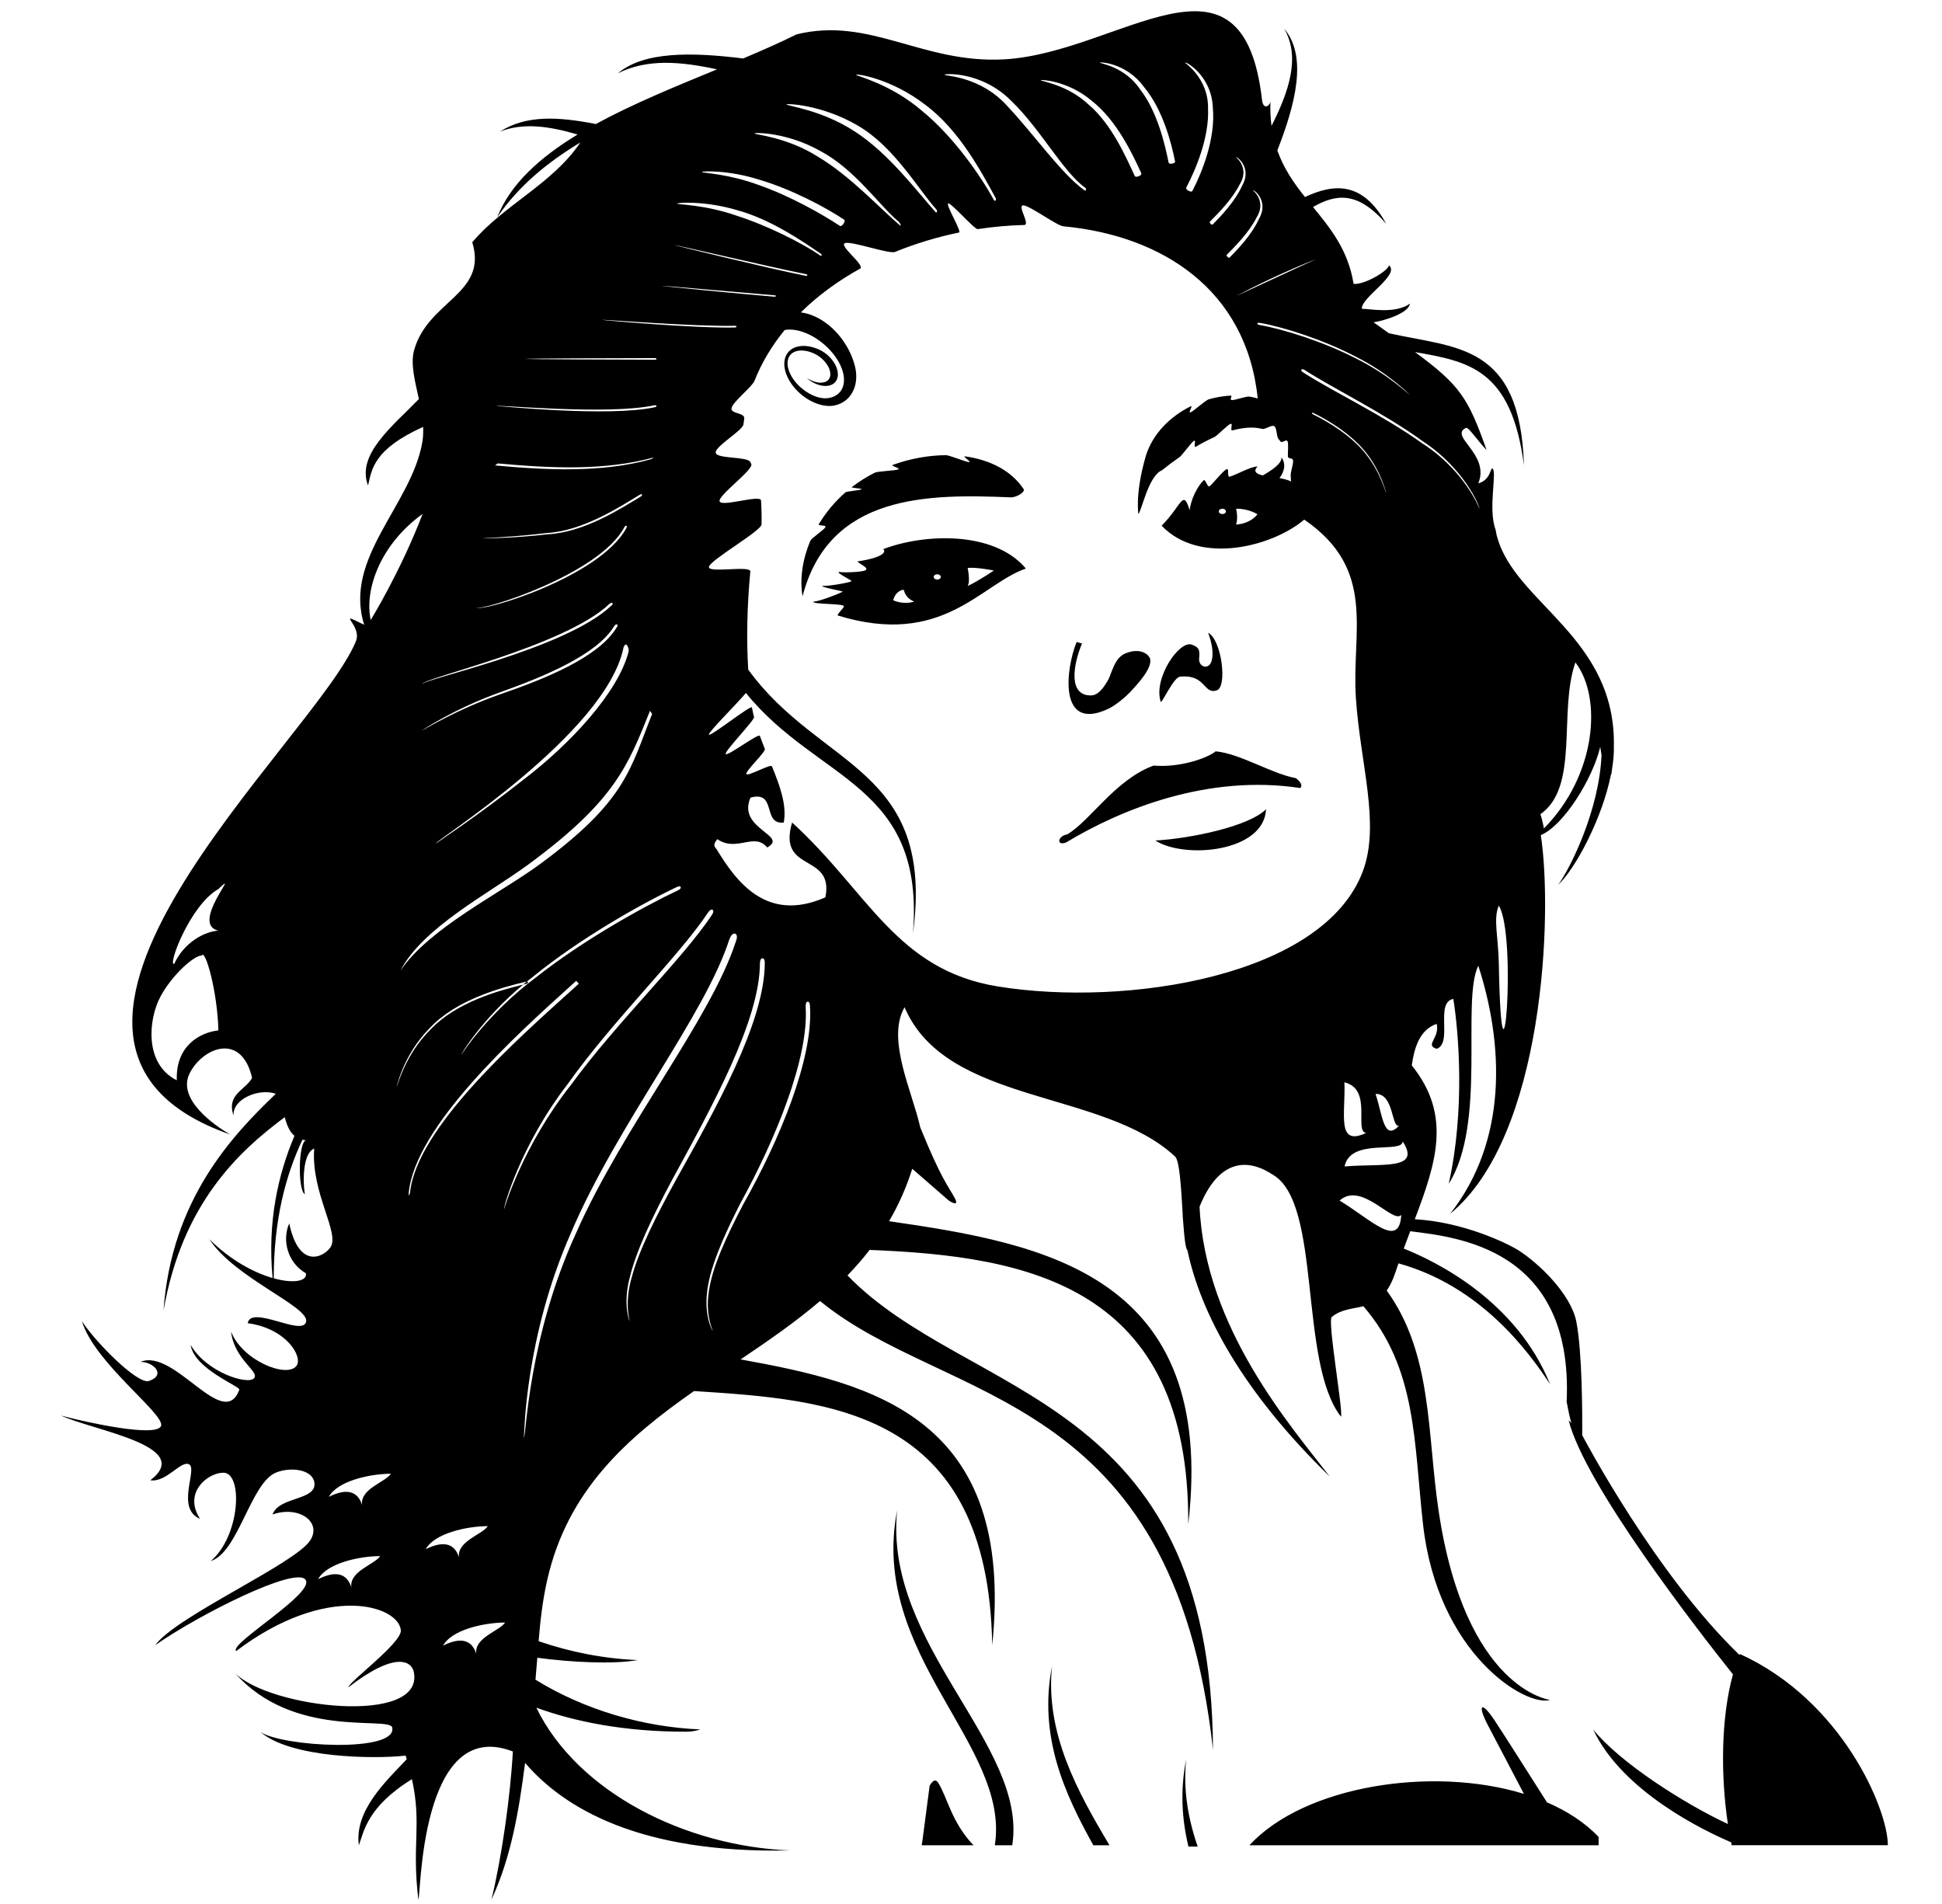 <?xml version="1.0" encoding="utf-8"?>
<!-- Generator: Adobe Illustrator 15.0.0, SVG Export Plug-In  -->
<!DOCTYPE svg PUBLIC "-//W3C//DTD SVG 1.1 Tiny//EN" "http://www.w3.org/Graphics/SVG/1.1/DTD/svg11-tiny.dtd">
<svg version="1.1" baseProfile="tiny"
	 xmlns="http://www.w3.org/2000/svg" xmlns:xlink="http://www.w3.org/1999/xlink" xmlns:a="http://ns.adobe.com/AdobeSVGViewerExtensions/3.0/"
	 x="0px" y="0px" width="607px" height="595px" viewBox="-19.05 -3.5 607 595" overflow="visible" xml:space="preserve">
<defs>
</defs>
<path d="M524.8,513.47c-0.04,0.1-0.08,0.22-0.12,0.32c-26.22-25.23-48.44-67.3-49.18-68.7c0.04-6.29,0.02-25.99-1.84-35.47
	c-1.71-8.73-11.83-18.35-18.04-22.29c-3.66-2.32-17.44-8.93-32.45-9.75c6.74-17.79,11.56-32.58-0.95-48.08
	c0.87-6.06,2.66-11.2,7.79-12.99c1.03,4.47-3.86,6.66,0,7.8c5.13-1.8-0.64-14.5,5.2-15.59c1.67,10.46,3.71,34.73-1.44,57.79
	c11.98-18.96,3.85-57.11,9.24-68.18c8,24.76,9.21,54.68-8.79,77.53c29.5-24.19,32.1-94.01,28.33-118.33
	c7.17-3.01,16.24-17.68,18.58-27.59c0.12,0.74,0.24,1.64,0.4,2.6c-0.75,17.18-9.65,35.13-13.54,40.51
	c5.43-5.1,13.77-20.77,16.5-34.5c0.03,0,0.06,0.01,0.1,0c0.12-0.72,0.19-1.41,0.29-2.12c0.34-2.13,0.52-4.2,0.52-6.16l-0.02-0.01
	c0.96-34.48-30.75-45.11-36.44-65.84c-0.15-0.38-0.24-0.81-0.31-1.26c-0.08-0.36-0.15-0.73-0.21-1.09
	c-2.48-6.67,0.62-18.43-1.03-19.15c-0.57-0.25-0.56,3.64-4.38,4.66c3.8-9.25-9.49-14.77-3.74-17.39c0.97,0.14,3.53,4.06,6.34,6.99
	c-5.77-16.35-8.32-20.26-22.38-30.64c16.77,2.96,30.13,5.26,34.06,35.42c-1.21-38.11-20.9-36.54-42.21-41.3
	c-1.51-1.08-3.11-2.21-4.81-3.43c3.06-0.41,10.95-2.77,11.37-5.81c-4.7,3.28-12.41,1.59-15.01,1.59
	c-0.39-3.46,11.98-10.54,8.49-13.57c-0.57,2.02-8.07,6.2-11.09,5.78c-1.69-10.54-7.18-17.29-12.68-24.02
	c7.18-4.09,13.91-5.08,22.88,5.25c-7.34-13.29-16.2-12.64-25.4-8.37c-3.42-4.31-6.61-8.85-8.63-14.56
	c5.63-14.44,9.5-29.32,2.16-38.03c5.09,8.85,1.51,19.52-3.98,30.37c-0.32-2.4-0.44-4.99-0.33-7.81c0.01,1.44-2.11,2.95-2.6,0
	c-5.89-52.92-44.52-15.04-80.56-13c-25.56,1.45-42.03-13.47-64.97-7.8c-5.19,2.58-10.84,5.06-16.69,7.53
	c-16.27-2.03-31.11-2.18-39.14,4.63c9.22-4.61,19.54-3.7,30.98-1.23c-12.88,5.31-26.25,10.75-37.89,17.09
	c-11.87-2.33-21.78-2.84-29.94,2.36c7.32-2.85,15.25-1.71,24.25,0.91c-11.71,7.12-21.01,15.42-25.13,25.88
	c6.66-9.8,15.72-17.2,25.99-23.39c-8.69,12.97-23.86,19.45-33.79,31.19c4.96,16.26-13.9,18.22-18.19,33.79
	c-1.16,4.23,0.28,9.61,1.51,15.22c-8.13,8.41-19.64,17.32-15.89,27.01c1.16-4.97,1.65-11.29,17.21-18.3
	c0.07,1.58,0.03,3.14-0.23,4.66c-3.35,19.75-24.77,36.24-18.19,57.18c-9.48-4.66-0.47,0.03-2.6,5.2
	C79.33,228.11-29.51,322.17,52.87,351.08c-4.75-2.73-16.61-10.95-12.7-18.98c3.93-8.07,16.21-13.25,19.57,1.29
	c-2.02,3.84-8.09,5.06-5.79,11.8c-0.4-5.19,7.94-8.68,13.21-6.82c-13.53,12.93-32.63,33.03-35.1,67.76
	c5.85-33.49,23.51-49.75,37.89-60.46c0.64,2.46,1.49,4.55,3.03,5.84c-5.09,12.1-8.48,26.77-6.83,44.44
	c-5.75-1.66-13.06-5.47-19.75-12.11c7.89,12.13,31.37,21.1,30.23,25.8c-1.14,4.7-17.17-5.41-18.27,0.43
	c12.12,1.6,17.42,10.58,15.23,13.37c-3.03,3.87-16.91-1.67-20.43-10.77c1.02,8.88,9.14,12.55,7.16,14.64
	c-1.98,2.09-14.79-1.82-19.79-10.46c1.14,7.58,15.62,12.97,15.23,14.02c-4.96,13.25-20.28-13.16-30.9-8.71
	c4.15,0,8.09,4.15,2.63,5.97c-3.54,1.18-16.98-12.43-20.93-18.71c3.84,13.04,26.07,29.12,24.73,32.76
	c-1.34,3.64-22.6-0.92-31.3-3.24c10.56,4.8,41.91,9.53,27.95,20.22c5.11,0.78,9.73-6.54,12.22-4.9c2.49,1.64-4.33,13.77,3.32,16.96
	c-5.21-7.93,1.97-14.13,6.98-14.41c6.6-0.61,5.69,19.79-3.64,27.6c8.64-2.65,12.49-24.55,20.47-27.68
	c4.75-1.86,11.28-0.86,11.91,3.06c0.94,5.81-11,4.32-13.06,10.06c8.25-2.87,15.52,2.35,11.76,8.13c-4.76,7.32-41.9,23.7-48.45,32.74
	c13.65-9.55,43.72-24.67,46.98-20.5c3.26,4.18-24.1,20.11-21.65,22.32c28.27-21.39,50.78-14.26,51.46-6.47
	c0.34,3.89-16.38,16.21-16.38,17.79c14.79-11.42,19.81-8.19,20.47-4.63c3.06,16.67-44.78,11.2-55.85,0.29
	c18.12,20.36,47.27,13.47,49.03,16.78c2.12,8.19-34.47,6.17-41.15,1.52c9.4,8.24,35.86,8.51,45.37,7.4
	c0.12,0.39,0.23,0.77,0.35,1.15c-6.52,6.87-16.43,16.08-14.96,26.88c1.54-4.1,2.5-11.97,16.59-20.66c3.13,14.27-0.1,20.1,2,37.59
	c0.84,0,0.24-57.56,29.54-46.25c-0.75,13.86-3.43,32.81-6.67,46.25c6.07-13.03,8.58-27.59,10.49-42.69
	c12.06,14.11,35.86,28.41,82.72,27.37c-32.62-1.32-66.31-18.14-79.2-44.62c12.02,4.36,27.37,7.53,46.8,7.51
	c1.52,0,3.15-0.25,4.49-0.71c-18.11-0.73-36.54-6.26-51.56-15.55c0.22-2.32,0.4-4.59,0.58-6.85c10.52,1.42,23.9,2.1,31.38,0.72
	c-10.46-0.42-21.02-2.47-30.97-5.9c0.5-6.12,1.15-12.23,2.62-18.84c6.33-28.4,25.14-44.78,45.95-59.34
	c42.34,2.73,92.02,5.74,93.2,79.47c7.36-71.26-37.15-81.83-78.64-89.36c8.57-5.77,17.08-11.63,24.83-18.25
	c39.46,32.4,110.42,27.52,122.82,140.21C359.59,431.93,283.53,434,245.84,395.14c2.44-2.53,4.76-5.17,6.93-7.97
	c49.09,1.92,100.09,10.95,99.58,85.79c9.05-77.97-44.76-87.72-93.51-94.77c2.91-4.97,5.36-10.4,7.25-16.38l11.44,9.95
	c0,0,3.51,2.33,1.84-0.79c-2.06-3.86-4.16-5.78-10.79-22.14v0c-2.46-11.11-10.66-27.51-4.9-37.51
	c13.11,30.63,61.93,25.56,84.57,46.67c1.37,1.28,1.84,9.29,2.29,16.66c0.04,1.5,0.14,3.04,0.3,4.6c0.28,3.91,0.62,7.06,1.19,8.03
	c0.01-0.05,0.02-0.1,0.03-0.16c4.18,19.97,17.31,44.42,44.57,70.93c-12.01-15.61-39.01-46.31-40.74-84.41
	c7.01-17.28,17.36-13.66,22.82-10.02c15.54,8.8,8.04,58.54,21.38,75.67c0.77-1.49-4.28-29.95-2.89-31.14
	c2.91-2.47,6.45-2.51,9.89-3.39c16.75,19.38,15.77,42.56,18.65,68.19c4.55,40.51,32.15,57.17,39.73,54.87
	c0,0-26.54-3.11-34.88-59.22c-3.61-24.26-1.88-48.97-16.2-68.73c0.96-1.38,1.85-3.13,2.62-5.4c0.34-1.05,0.69-2.08,1.05-3.1
	c25.62,7.09,40.53,27.33,47.41,37.81c-10.55-26.14-35.7-38.43-45.76-42.43c0.68-1.84,1.36-3.64,2.03-5.42
	c14.21,1.83,51.08,5.09,48.89,53.31c0.51,2.77,0.99,4.94,1.43,6.66l-0.82-0.9c5.08,20.18,40.17,65.38,51.37,79.44
	c-3.75,13.5-3.87,31.54-1.58,46.77c-13.82-6.46-33.63-19.13-42.1-29.51c9.22,19.58,35.22,31.86,43.1,35.21
	c0.06,0.31,0.12,0.63,0.18,0.93h48.82C571.02,561.98,556.77,528.04,524.8,513.47 M473.36,203.53c8.49,11.07,6.52,35.33-9.84,51.91
	c-0.33-1.82-0.7-3.33-1.09-4.46C474.68,242.44,467.99,218.95,473.36,203.53 M449.43,279.57c5.84,9.33,0.92,69.26,0,18.19
	C449.28,289.37,447.62,283.58,449.43,279.57 M36.21,334.15c-10.23-5.11-8.86-19.01-5.2-25.98c3.66-6.97,10.77-13.19,13-13
	c1.08-2.28,4.92,11.31,5.2,23.39C43.49,319.19,35.81,323.33,36.21,334.15 M49.2,287.37c-4.03,0.26-10.55,3.37-13.8,10.39
	c-2.18,0.84,4.9-18.29,13.8-23.38C56.75,267.11,40.17,285.33,49.2,287.37 M404.75,108c10.06,5.01,16.69,11.72,16.74,11.78
	c0.03,0.26-6.64-6.31-16.76-11.26c-9.95-5.15-22.59-9.14-30.11-10.45c-0.55-0.11-0.67-0.29-0.64-0.47c0.03-0.18,0.27-0.28,0.76-0.18
	C382.34,98.73,394.85,102.8,404.75,108 M392.38,77.46l-25.07,11.58C379.85,82.31,392.38,77.46,392.38,77.46 M374.52,64.78
	c-2.23,5.02-6.67,9.62-9.22,12.2c-0.19,0.19-0.44,0.04-0.68-0.2c-0.24-0.24-0.37-0.51-0.2-0.68c2.53-2.54,6.94-6.94,9.27-11.58
	c3.23-5.06-1.1-8.64-1.1-8.41C372.44,55.33,377.75,59.15,374.52,64.78 M367.31,45.77c-0.15-0.77,5.16,3.04,1.93,8.67
	c-2.23,5.02-6.67,9.62-9.22,12.2c-0.19,0.19-0.44,0.04-0.68-0.2c-0.24-0.24-0.37-0.51-0.2-0.68c2.53-2.54,6.94-6.94,9.27-11.58
	C371.64,49.12,367.31,45.54,367.31,45.77 M360.04,30.15c0.91,9.68-3.42,20.32-6.36,25.96c-0.21,0.43-0.7,0.3-1.23,0.02
	c-0.53-0.28-0.88-0.67-0.7-1.03c2.86-5.46,7.2-15.57,6.79-24.66c0.18-9.59-7.37-14.27-7.11-14.34
	C351.11,15.49,359.63,19.84,360.04,30.15 M338.48,23.64c5.87,6.98,8.58,17.39,9.74,23.25c0.1,0.44-0.33,0.64-0.88,0.74
	c-0.56,0.11-1.05,0.03-1.13-0.34c-1.15-5.74-3.52-15.81-8.74-22.63c-4.9-7.47-12.82-8.29-12.72-8.57
	C324.34,15.81,332.87,15.96,338.48,23.64 M322.19,28.01c7.83,6.1,12.77,16.7,15.46,22.57c0.21,0.44-0.2,0.75-0.76,0.99
	c-0.57,0.24-1.1,0.27-1.28-0.1c-2.65-5.78-7.17-16.09-14.27-22.17c-6.86-6.49-15.17-7.34-15.08-7.76
	C305.94,21.38,314.56,21.51,322.19,28.01 M297.09,28.08c9.18,8.86,16.21,22.25,23.11,27.14c0.47,0.4,0.12,1.11-0.32,0.74
	c-7.22-5.18-15.68-17.4-24.01-26.23c-8.42-9.5-19.75-9.48-19.65-9.83C275.61,19.51,287.64,18.52,297.09,28.08 M270.11,29.22
	c10.69,7.84,17.73,21.3,22.03,29.15c0.33,0.57-0.19,1.22-0.47,0.73c-4.19-7.63-12.75-20.03-22.66-28.06
	c-9.75-8.36-20.45-10.81-20.46-11.14C248.31,19.39,259.54,21.01,270.11,29.22 M248.96,35.69c11.43,6.57,18.94,19.92,24.68,26.3
	c0.42,0.49,0.08,1.21-0.29,0.78c-5.8-6.49-14.72-18.44-25.25-25.19c-10.51-6.86-21.34-7.96-21.31-8.45
	C226.49,28.84,237.57,29.04,248.96,35.69 M237.51,43.78c10.71,5.72,18.28,16.95,24.36,22.05c0.45,0.39,0.85,1.52,0.45,1.17
	c-6.27-5.29-15.56-15.46-25.56-21.43c-9.9-6.3-19.95-6.98-19.98-7.34C216.47,37.88,226.86,37.71,237.51,43.78 M218.48,52.73
	c9.79,2.89,20.42,8.5,26.24,12.37c0.43,0.28,0.25,0.81-0.12,1.34c-0.38,0.53-0.82,0.87-1.19,0.63c-5.65-3.76-15.86-9.47-25.25-12.72
	c-9.34-3.51-17.73-3.78-17.81-4.07C200.14,49.95,208.72,49.57,218.48,52.73 M211.4,62.2c10.2,2.77,20.04,9.43,26.15,13.65
	c0.6,0.51-0.01,0.69-0.17,0.54c-5.61-3.88-16.53-9.39-26.26-12.5c-9.74-3.41-18.4-3.44-18.5-3.73
	C192.38,59.81,201.25,59.17,211.4,62.2 M232.77,82.17c0.42,0.06,0.53,0.2,0.53,0.34c0,0.15-0.18,0.24-0.6,0.18
	c-12.12-2.44-40.75-9.46-40.92-9.58C191.54,72.86,220.74,79.75,232.77,82.17 M222.98,88.79c0.37,0.02,0.47,0.13,0.47,0.25
	c0,0.12-0.15,0.21-0.49,0.19c-10.33-0.84-34.99-3.28-35.14-3.38C187.58,85.68,212.68,87.95,222.98,88.79 M210.59,98.33
	c0.45,0,0.57,0.11,0.57,0.26c0,0.14-0.17,0.26-0.56,0.27c-12.21,0.29-41.27-2.25-41.44-2.39C168.88,96.3,198.44,98.63,210.59,98.33
	 M185.59,108.43c0.44,0,0.55,0.11,0.55,0.25c0,0.14-0.17,0.25-0.55,0.25c-11.84,0-40.21-0.15-40.39-0.25
	C144.92,108.52,173.75,108.43,185.59,108.43 M185.42,123.18c0.53-0.08,0.69,0.04,0.72,0.21c0.03,0.17-0.14,0.34-0.61,0.41
	c-14.48,3.13-49.26-0.5-49.43-0.41C135.73,122.93,171.13,126.31,185.42,123.18 M136.62,141.35c15.88,1.46,33.3,2.4,48.83-1.92
	c-0.38,0.1-0.67,0.5-1.05,0.61c-15.53,4.32-32.95,3.38-48.83,1.92C135.9,141.99,136.29,141.32,136.62,141.35 M145.99,266.77
	c27.12-19.9,31.25-30.94,38.13-48.12l0.66,1.02c-6.88,17.19-8.06,27.11-35.18,47.01c-12.51,9.18-34.58,19.96-43.52,33.25
	C113.05,286.43,133.48,275.95,145.99,266.77 M175.83,198.91c0.31-0.87,0.62-1.03,0.91-0.94c0.29,0.08,0.93,1.55,0.66,2.33
	c-3.31,12.66-18.16,28.7-32.76,39.83c-14.43,11.43-27.22,19.77-27.34,19.94C115.69,260.05,170.34,226,175.83,198.91 M151.93,163.09
	c11.19-0.65,22.61-8.08,28.89-11.89c0.45-0.32,0.66-0.28,0.77-0.15c0.11,0.14,0.02,0.38-0.38,0.66
	c-6.41,3.88-17.72,11.17-29.01,11.78c-10.97,1.27-20.13,1.27-20.25,1.3C131.77,164.63,140.94,164.44,151.93,163.09 M176.07,161.33
	c0.28-0.5,0.49-0.56,0.67-0.49c0.17,0.07,0.2,0.34-0.06,0.8c-8.17,15.03-44.52,26.19-47.02,24.78c-0.09-0.04-0.15-0.1-0.13-0.18
	c0.01,0.07,0.05,0.13,0.13,0.18C132.02,187.48,168.36,175.88,176.07,161.33 M171.44,185.24c0.55-0.41,0.81-0.38,0.96-0.21
	c0.14,0.17,0.04,0.47-0.44,0.83c-14.35,13.61-59.28,23.04-58.9,24.44C111.84,208.76,157.43,198.64,171.44,185.24 M137.06,212.95
	c13.82-4.92,30.47-11.76,35.87-20.76c0.45-0.58,0.73-0.63,0.93-0.49c0.2,0.13,0.18,0.47-0.22,1c-5.64,9.27-22.37,15.99-36.09,20.72
	c-13.92,4.84-24.36,11.29-24.5,11.34C112.73,224.75,123.07,217.99,137.06,212.95 M71.36,378.88c-2.31,5.21-0.57,12.26,5.2,15.59
	c0.47,2.47-3.83,3.29-10.04,1.58c-0.02-18.38,3.78-32.34,8.96-43.32c0.34,0.08,0.7,0.13,1.08,0.17c-2.36,0.71-2.58,15.47-0.33,16.89
	c-0.81-5.46-0.27-13.16,2.93-14.29c-1.05,13.81,8.14,26.47,5.06,30.87C81.96,389.58,74.36,393.19,71.36,378.88 M90.78,492.68
	c-1.17-3.83-4.2-5.72-10.4-2.6c2.63-4.87,12.5-7.18,19.39-7.22C98.09,485.51,90.01,487.57,90.78,492.68 M94.14,466.94
	c-1.17-3.82-4.2-5.72-10.4-2.6c2.63-4.87,12.5-7.18,19.39-7.22C101.45,459.77,93.36,461.83,94.14,466.94 M96.82,190.28
	c-2-9.27,2.78-23.45,16.23-33.16C106.07,175.32,96.82,190.28,96.82,190.28 M104.85,336.27c0.08,0.39,1.89-9.82,10.37-18.38
	c8.25-8.9,22.29-12.7,29.96-14.52c0.18-0.04,0.31-0.06,0.42-0.06c0.69-0.56,1.39-1.11,2.11-1.66
	c14.35-11.68,33.29-22.48,44.72-27.87c0.84-0.4,1.16-0.28,1.29-0.01c0.12,0.27-0.1,0.64-0.83,0.99
	c-11.35,5.36-30.09,15.89-44.43,27.24c-14.78,10.99-23.22,23.93-23.25,24.09c-0.42,0.15,6.51-11.2,19.25-21.84
	c-7.81,1.89-20.82,5.55-28.74,13.82C107.26,326.31,105.16,336.39,104.85,336.27 M109.1,369.38l-0.4,0.91v-0.92
	c1.98-20.84,33.71-49.48,50.76-64.86l1.6-1.45l0.81,0.9l-1.6,1.45C143.35,320.69,111.04,349.01,109.1,369.38 M133.42,473.5
	c-1.69,2.64-9.77,4.71-8.99,9.81c-1.17-3.82-4.2-5.72-10.4-2.6C116.66,475.85,126.52,473.54,133.42,473.5 M129.83,513.45
	c-1.17-3.82-4.2-5.72-10.4-2.6c2.63-4.87,12.5-7.18,19.39-7.22C137.13,506.28,129.05,508.34,129.83,513.45 M138.58,374.28
	c-0.52,0.38,4.8-19.51,19.8-38.94c14.06-19.84,34.73-39.87,43.85-53.57c0.67-1,1.12-1.1,1.45-0.9c0.34,0.2,0.34,0.77-0.26,1.67
	c-9.35,13.99-29.78,33.54-43.97,53C144.4,354.55,138.56,374.07,138.58,374.28 M161.12,381.66c-15.1,32.86-15.68,63.59-16.42,64.17
	c-0.01,0.04-0.01,0.05-0.02,0.03c0.01,0,0.01-0.02,0.02-0.03c0.16-1.19,0.3-31.38,14.76-64.1c14.42-33.82,41.78-67.75,49.45-91.6
	c0.68-1.7,1.31-1.97,1.86-1.77c0.56,0.2,0.74,1.03,0.14,2.53C203.02,315.16,175.75,348.6,161.12,381.66 M192.16,365.41
	c-6.17,11.25-11.46,21.81-13.69,30.09c-2.49,8.32-0.65,13.79-0.74,13.87c0.06,0.33-2.2-5,0.03-13.46
	c1.97-8.38,7.14-19.14,13.22-30.55c12.3-22.56,27.44-49.78,27.49-67.72c0.05-1.28,0.4-1.61,0.83-1.62c0.42,0,0.74,0.51,0.69,1.67
	C219.84,316.26,204.58,343.17,192.16,365.41 M213.31,372.82c-5.3,10.13-9.76,19.74-10.8,27.34c-1.18,7.6,1.34,12.17,1.17,12.34
	c0.01,0.02,0.01,0.02,0,0.01c0,0,0,0,0-0.01c-0.15-0.3-2.56-4.6-1.75-11.89c0.76-7.71,5.11-17.54,10.33-27.81
	c11.09-20.18,21.61-45.71,20.5-61.75c0.01-1.15,0.32-1.46,0.69-1.47c0.37-0.01,0.67,0.44,0.67,1.47
	C235.2,327.44,224.52,352.95,213.31,372.82 M292.9,304.83c-31.86-5.15-40.52-29.53-64.37-51.25c-4.69,15.95,13.24,9.29,10.4,23.39
	c-18.36,8.07-27.84-4.9-34.05-15.13c-1.14-1.11-0.61-1.9,0.27-3.06c6.1,4.2,11.55-2.3,15.59,2.6c6.89-3.76-9.54-5.81-5.2-15.59
	c8.35-2.29,3.56,8.57,10.39,7.8c0.98-5.39-1.11-11.22-3.69-17.56c-0.37-0.91-7.62,3.3-7.99,2.39c-0.37-0.91,6.13-6.94,5.76-7.85
	c-0.53-1.34-1.06-2.69-1.55-4.07c-0.35-0.97-10.38,6.64-10.68,5.65c-0.31-0.99,9.11-10.57,8.85-11.57
	c-0.25-0.98-0.47-1.96-0.65-2.95c-0.19-1.01-13.33,9.48-13.46,8.46c-0.1-0.83,8.46-9.32,11.58-12.99
	c22.54,27.82,56.06,28.24,52.2,75.26c7.07-52.18-28.99-51.54-51.49-82.59c-0.55-9.44-0.38-19.44,0.66-30.64
	c0.19-2.01-13.06,0.6-12.94-1.42c0.12-2.02,16.41-11.28,16.45-13.3c0.05-2.55,0-5.05-0.16-7.48c-0.13-1.97-12.44,2.16-12.95,0.25
	s10.81-9.93,9.9-11.68c-0.11-0.2-0.21-0.41-0.32-0.61c-0.92-1.77-10.44-0.91-10.79-2.87c-0.35-1.96,8.43-6.92,8.67-8.9
	c0.07-0.58,0.15-1.16,0.24-1.74c0.31-2.02-4.48-1.44-3.95-3.42c0.53-1.98,6.4-6.54,7.16-8.44c2.27-5.75,5.49-11.05,9.44-15.88
	c1.83-0.33,4.05-0.05,6.43,0.89c5.13,2.03,9.82,6.66,11.48,11.36c1.66,4.7-0.07,8.38-4.26,9.03c-2.86,0.44-6.73-1.25-9.54-4.19
	c-2.81-2.93-3.93-6.45-2.77-8.67c1.16-2.22,4.35-2.65,7.86-1.06c2.15,0.97,4.05,2.92,4.77,4.89c0.72,1.97,0.13,3.58-1.5,4.04
	c-1.62,0.46-3.23,0.04-5.55-1.23c2.32,2,5.24,2.88,7.31,2.22c2.07-0.67,2.91-2.75,2.09-5.24c-0.82-2.48-3.12-4.89-5.79-6.03
	c-4.36-1.86-8.41-1.16-9.98,1.74c-1.57,2.9-0.32,7.34,3.08,10.96c3.41,3.62,8.21,5.6,11.85,4.9c5.32-1.03,8.01-6.4,6.45-12.42
	c-1.83-7.08-7.27-13.56-13.66-15.9c-1.07-0.39-2.16-0.65-3.23-0.79c5.35-5.27,11.62-9.85,18.51-13.67c1.77-0.98-6.59-7.08-4.77-7.95
	c1.82-0.87,13.84,3.48,15.71,2.72c6.4-2.62,13.14-4.65,20-6.07c0.97-0.2-4.34-8.91-3.36-9.09c0.98-0.18,8.24,8.19,9.21,8.03
	c4.83-0.74,9.69-1.18,14.51-1.29c2.04-0.05-2.31-6.21-0.27-6.14c2.04,0.07,10.49,6.36,12.53,6.55
	c30.61,2.85,57.21,19.62,60.75,53.81c-0.84-0.24-1.69-0.43-2.56-0.58c-0.99-0.17-4.5,1.13-5.51,1.08c-1.01-0.05,0.48-1.45-0.53-1.39
	c-2.25,0.13-4.52,0.53-6.73,1.16c-0.97,0.28-4.74,3.71-5.68,4.07c-0.94,0.37,0.95-2.33,0.05-1.89c-6.44,3.21-11.78,8.53-13.95,15.28
	c-1.31,4.5-3.03,11.53-2.43,18.35c0.96-0.41,3.08-11.93,7.43-13.65c1.68-1.37,3.53-2.76,5.48-4.11c0.83-0.57,3.61-4.53,4.46-5.07
	c0.85-0.54-0.25,2.33,0.62,1.83c1.89-1.11,3.83-2.13,5.76-3c0.93-0.42,4.12-3.79,5.07-4.14c0.95-0.35-0.33,2.31,0.65,2.04
	c3.34-0.92,6.51-1.18,9.25-0.47c0.97,0.25,2.94-1.37,3.79-0.84c0.85,0.53,0.66,3.24,1.32,4c0.2,0.23,0.38,0.46,0.57,0.71
	c0.59,0.8,1.85-0.87,2.26,0.04c0.33,0.74,0.07,3.21,0.1,4.63c0.02,1.01,1.47,0.33,1.62,1.33c0.15,1-0.81,3.64-0.74,4.64
	c0.05,0.62,0.08,1.27,0.1,1.94c-0.88-0.5-2.19-0.82-3.59-1.06c1.35-1.9,2.22-4.28,0.59-6.48c0.24,1.88-3.15,4.14-5.83,5.63
	c-1.99-0.46-3.09-1.18-1.65-2.8c-2.29,0.1-6.5,2.54-8.64,3.19c-1.02,0.31-0.06-2.75-1.01-2.33c-1.22,0.55-4.31,4.61-5.35,5.34
	c-0.63,0.44-1.28-2.37-1.82-1.86c-2.16,2.01-4.06,6.35-4.38,9.3c-2.14-6.77-2.38-1.53-8.76,4.88c11.98,12.51,34.73,6.45,44.58-1.9
	c22.74,15.59,14.78,34.82,16.13,55.6c1.33,20.58,7.69,39.36,2.23,54.17C394.81,301.69,333.06,311.32,292.9,304.83 M367.31,155.51
	c3.84-0.1,6.67,1.72,6.67,1.72s-1.85,2.86-6.67,3.23C368.02,158.24,367.31,155.51,367.31,155.51 M364.12,156.34
	c0,0.46-0.5,0.83-1.11,0.83c-0.62,0-1.11-0.37-1.11-0.83c0-0.46,0.5-0.84,1.11-0.84C363.63,155.5,364.12,155.88,364.12,156.34
	 M408.05,138.65c-4.53-5.93-12.18-10.45-16.69-12.64c-0.33-0.17-0.37-0.3-0.32-0.41c0.05-0.11,0.23-0.13,0.52,0.02
	c4.54,2.2,12.13,6.75,16.65,12.72c4.56,5.92,5.92,12.11,6.01,12.1C414.06,150.68,412.64,144.51,408.05,138.65 M418.2,348.4
	c-4.71,4.84-5.03-2.98-7.29-9.99C416.67,338.29,415.78,348.78,418.2,348.4 M401.17,334.78c8.92,2.16,2.91,15.35,6.79,15.83
	C398.59,354.97,401.54,344.74,401.17,334.78 M399.66,371.74c6.86-6.18,16.75,7.46,19.28,4.48
	C418.3,387.01,409.72,377.87,399.66,371.74 M401.21,361.08c1.87-9.04,17.92-3.9,18.19-7.8
	C425.27,362.36,412.95,360.07,401.21,361.08 M388.31,112.92c-0.65-0.4-0.72-0.68-0.58-0.88c0.13-0.21,0.49-0.22,1.06,0.13
	c8.68,5.66,24.68,13.36,36.94,22.3c12.85,8.39,17.91,20.55,17.61,21.02c0,0.02,0,0.03-0.01,0.02c0,0,0-0.02,0.01-0.02
	c-0.07-0.56-5.07-12.26-17.73-20.34C413.29,126.29,397.06,118.62,388.31,112.92 M231.79,182.9c-0.91-5.58,0.02-11.63,2.43-17.35
	c0.39-0.92,4.25-3.37,4.7-4.26c0.45-0.89-2.5-0.21-1.98-1.06c2.2-3.63,5-6.99,8.3-9.87c0.32-0.28,4.68-0.65,5.01-0.92
	c0.33-0.27-3.39-0.43-3.05-0.69c2.23-1.72,4.64-3.23,7.18-4.51c0.92-0.47,6.35-0.61,7.3-1.02c0.94-0.41-2.6-1.08-1.63-1.43
	c5.42-1.96,11.14-2.99,16.61-3.02c0.99,0,6.17,2.11,7.16,2.17c0.99,0.06-2.21-1.93-1.24-1.8c7.8,1.07,14.57,4.46,18.42,10.39
	c0,1.11-2.39,2.34-3.94,2.43C271.17,150.86,240.13,150.76,231.79,182.9 M387.38,242.81c-28.81-4.4-55.97,6.59-73.25,17.03
	c-3.18,1.11-2.48-2.12,0.38-2.55c7.2-4.17,14.95-17.08,27.02-21.51c7.78,0.71,16.48-2.12,19.41-4.45
	c7.76,0.75,17.39,6.98,25.07,8.39C386.83,240.35,388.36,241.74,387.38,242.81 M317.47,197.16l1.67,0.46
	c-2.83,6.83-4.36,16.5,2.98,16.23c2.35-0.09,4.1-3.03,4.95-4.4c1.42-2.28,1.99-7.2,5.63-8.72c4.61-1.92,7.26,0.27,7.69,1.59
	c1,3.06-4.62,8.76-6.1,10.4c-1.16,1.27-4.46,4.17-6.93,5.33C311.5,225.49,314.13,205.2,317.47,197.16 M274.17,553.68
	c2.95,4.64,4.09,12.21,11.05,19.56h-16.18l0.22-1.37l2.26-17.21C271.52,554.67,272.94,551.75,274.17,553.68 M342.06,259.21
	c11.11-0.63,29.31-4.43,34.61-9.78C376.08,262.82,351.29,265.1,342.06,259.21 M343.76,215.86c-2.43-7.28,5.82-19.36,9.73-17.87
	c1.92,0.73,2.6,1.35,2.28,4.13c-0.33,2.88,2.84,3.75,3.75,1.33c0.97-2.58,0.14-6.29-0.95-9.17c4.21,2.12,6.08,16.86,2.71,17.99
	c-4.22,1.42-3.31-5.1-11.5-4.27C347.73,208.21,344.01,216.62,343.76,215.86 M257.01,168.14c0.96,0.75,0.2,2.63-8.09,3.84
	c1.06,1.06,3.5,1.9,2.65,2.69c-0.7,0.65-7.11,0.89-8.41,0.57c-0.83,0.47,4.8,2.89,3.84,2.97c-0.88,0.47-8.13,1.7-8.95,1.35
	c-0.81,0.54,7.19,1.76,6.23,1.93c-1.96,0.95-7.48,3.03-9.12,3.07c-0.44,0.9,9.85,0.51,9.56,1.47c-0.26,0.84-1.82,1.95-1.96,2.83
	c32.86,10.11,44.69-9.76,58.84-14.66C291.59,162.28,269.6,163.29,257.01,168.14 M260.15,184.12c0,0,0.4-2.53,2.83-3.24h0.5
	c0,0,0.3,2.53,3.24,3.64C263.18,185.63,260.15,184.12,260.15,184.12 M273.9,177.65c-0.62,0-1.11-0.37-1.11-0.83
	c0-0.46,0.5-0.83,1.11-0.83c0.61,0,1.11,0.38,1.11,0.83C275.01,177.27,274.51,177.65,273.9,177.65 M283.4,179.67
	c0.91-1.42,0-5.66,0-5.66c2.73-0.3,8.19,0.81,8.19,0.81S287.04,177.95,283.4,179.67 M464.48,559.83
	c6.32,2.73,11.86,6.31,16.14,10.82v2.6H371.47c17.06-18.55,56.99-24.9,85.8-16.07l-11.3-21.54c-3.2-6.09-2.17-7.81,1.95-1.7
	C449.98,536.98,459.04,551.25,464.48,559.83 M297.34,573.25h-5.45c4.96-31.34-39.32-59.45-30.53-104.64
	C257.11,510.77,302.3,541.9,297.34,573.25 M327.74,573.25h-5.05c-9.01-16.17-17.18-34.04-12.93-55.91
	C307.66,538.22,317.69,556.4,327.74,573.25 M355.31,573.65h-2.89c-2.04-8.4-2.64-17.41-0.73-27.21
	C350.73,556.04,352.33,565.06,355.31,573.65 M144.46,304.24c0.38-0.31,0.76-0.63,1.14-0.94c0.25,0,0.35,0.09,0.38,0.21
	c0.04,0.19-0.14,0.39-0.64,0.51C145.07,304.1,144.76,304.17,144.46,304.24"/>
</svg>
